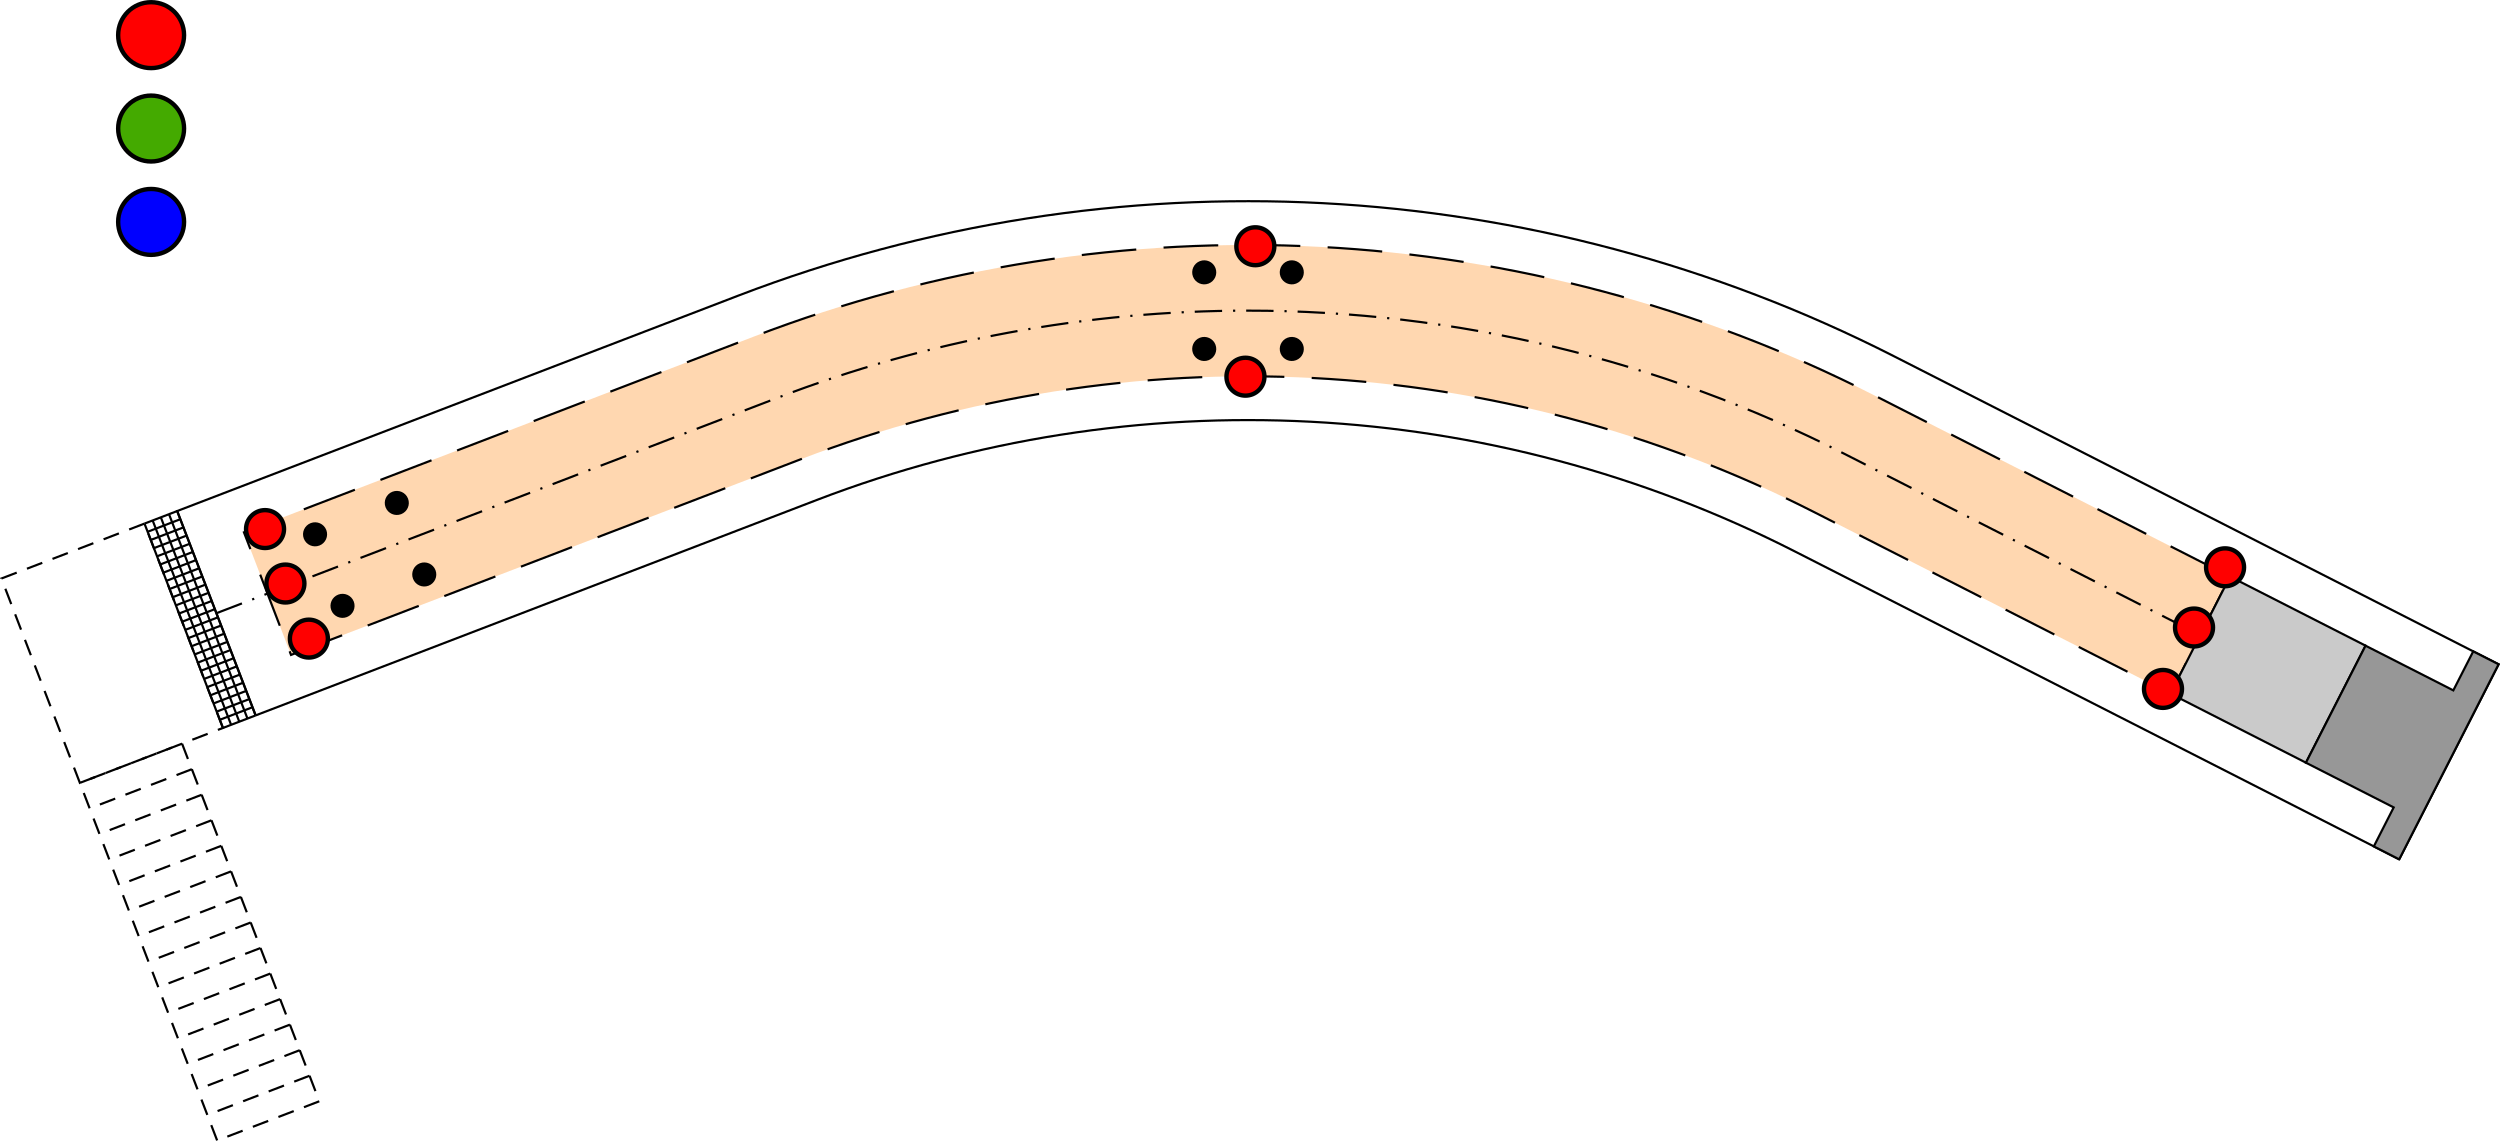<?xml version="1.0" encoding="UTF-8" standalone="no"?>
<svg
   xmlns:dc="http://purl.org/dc/elements/1.1/"
   xmlns:cc="http://creativecommons.org/ns#"
   xmlns:rdf="http://www.w3.org/1999/02/22-rdf-syntax-ns#"
   xmlns:svg="http://www.w3.org/2000/svg"
   xmlns="http://www.w3.org/2000/svg"
   width="160.563mm"
   height="73.339mm"
   viewBox="0 0 568.923 259.861"
   id="svg2"
   version="1.1">
  <defs
     id="defs4" />
  <g
     transform="translate(1.756,-15.468)"
     style="display:inline"
     id="layer2">
    <g
       transform="matrix(1.167,-0.448,0.448,1.167,-17.842,139.814)"
       id="surface286818">
      <path
         style="fill:none;stroke:#000000;stroke-width:0.399;stroke-linecap:butt;stroke-linejoin:miter;stroke-miterlimit:10;stroke-opacity:1"
         d="m 5.9375e-4,2.8125e-4 109.391,0 c 62.105,0 121.316,-26.363 162.875,-72.52 l 82.664,-91.805"
         transform="matrix(1,0,0,-1,44.433,50.012)"
         id="path5036" />
      <path
         style="fill:none;stroke:#000000;stroke-width:0.399;stroke-linecap:butt;stroke-linejoin:miter;stroke-miterlimit:10;stroke-opacity:1"
         d="m 5.9375e-4,2.8125e-4 0,39.852 109.391,0 c 73.398,0 143.375,-31.16 192.492,-85.707 l 82.66,-91.805 -29.621,-26.66"
         transform="matrix(1,0,0,-1,44.433,50.012)"
         id="path5038" />
      <path
         style="fill:#ffd7b0;fill-opacity:1;fill-rule:nonzero;stroke:#000000;stroke-width:0.399;stroke-linecap:butt;stroke-linejoin:miter;stroke-miterlimit:10;stroke-dasharray:9.963, 4.981;stroke-opacity:1"
         d="m 9.962,7.969 99.43,0 c 64.367,0 125.73,-27.324 168.801,-75.156 l 48.664,-54.047 17.766,16 -48.664,54.047 C 248.356,1.68 180.532,31.879 109.391,31.879 l -99.43,0 z m 0,0"
         transform="matrix(1,0,0,-1,44.433,50.012)"
         id="path5040" />
      <path
         style="fill:none;stroke:#000000;stroke-width:0.399;stroke-linecap:butt;stroke-linejoin:miter;stroke-miterlimit:10;stroke-dasharray:4.981, 1.993, 0.399, 1.993;stroke-opacity:1"
         d="m 5.9375e-4,19.926 109.391,0 c 29.285,0 58.344,-5.387 85.684,-15.883 35.219,-13.52 66.762,-35.199 92,-63.23 l 82.66,-91.805"
         transform="matrix(1,0,0,-1,44.433,50.012)"
         id="path5042" />
      <path
         style="fill:#cacaca;fill-opacity:1;fill-rule:nonzero;stroke:#000000;stroke-width:0.399;stroke-linecap:butt;stroke-linejoin:miter;stroke-miterlimit:10;stroke-opacity:1"
         d="m 363.149,-125.812 -18.531,20.582 -17.77,-16 18.535,-20.582 z m 0,0"
         transform="matrix(1,0,0,-1,44.433,50.012)"
         id="path5044" />
      <path
         style="fill:#979797;fill-opacity:1;fill-rule:nonzero;stroke:#000000;stroke-width:0.399;stroke-linecap:butt;stroke-linejoin:miter;stroke-miterlimit:10;stroke-opacity:1"
         d="m 375.145,-139.136 -12,13.324 -17.77,-16 12,-13.324 -5.922,-5.332 3.469,-3.852 29.617,26.664 -3.469,3.848 z m 0,0"
         transform="matrix(1,0,0,-1,44.433,50.012)"
         id="path5046" />
      <path
         style="fill:#000000;fill-opacity:1;fill-rule:nonzero;stroke:none"
         d="m 251.637,42.312 c 0,-1.207 -0.984,-2.191 -2.195,-2.191 -1.207,0 -2.191,0.984 -2.191,2.191 0,1.211 0.984,2.195 2.191,2.195 1.211,0 2.195,-0.984 2.195,-2.195 z m 0,0"
         id="path5048" />
      <path
         style="fill:#000000;fill-opacity:1;fill-rule:nonzero;stroke:none"
         d="m 246.637,55.336 c 0,-1.211 -0.98,-2.191 -2.191,-2.191 -1.211,0 -2.191,0.98 -2.191,2.191 0,1.211 0.98,2.191 2.191,2.191 1.211,0 2.191,-0.98 2.191,-2.191 z m 0,0"
         id="path5050" />
      <path
         style="fill:#000000;fill-opacity:1;fill-rule:nonzero;stroke:none"
         d="m 236.754,36.602 c 0,-1.211 -0.98,-2.191 -2.191,-2.191 -1.211,0 -2.191,0.98 -2.191,2.191 0,1.211 0.98,2.191 2.191,2.191 1.211,0 2.191,-0.98 2.191,-2.191 z m 0,0"
         id="path5052" />
      <path
         style="fill:#000000;fill-opacity:1;fill-rule:nonzero;stroke:none"
         d="m 231.754,49.621 c 0,-1.207 -0.98,-2.191 -2.191,-2.191 -1.211,0 -2.191,0.984 -2.191,2.191 0,1.211 0.98,2.195 2.191,2.195 1.211,0 2.191,-0.984 2.191,-2.195 z m 0,0"
         id="path5054" />
      <path
         style="fill:#000000;fill-opacity:1;fill-rule:nonzero;stroke:none"
         d="m 84.48,23.113 c 0,-1.211 -0.98,-2.191 -2.191,-2.191 -1.211,0 -2.191,0.98 -2.191,2.191 0,1.211 0.98,2.191 2.191,2.191 1.211,0 2.191,-0.98 2.191,-2.191 z m 0,0"
         id="path5056" />
      <path
         style="fill:#000000;fill-opacity:1;fill-rule:nonzero;stroke:none"
         d="m 84.48,37.062 c 0,-1.211 -0.98,-2.191 -2.191,-2.191 -1.211,0 -2.191,0.98 -2.191,2.191 0,1.211 0.98,2.191 2.191,2.191 1.211,0 2.191,-0.98 2.191,-2.191 z m 0,0"
         id="path5058" />
      <path
         style="fill:#000000;fill-opacity:1;fill-rule:nonzero;stroke:none"
         d="m 68.543,23.113 c 0,-1.211 -0.984,-2.191 -2.191,-2.191 -1.211,0 -2.195,0.98 -2.195,2.191 0,1.211 0.984,2.191 2.195,2.191 1.207,0 2.191,-0.98 2.191,-2.191 z m 0,0"
         id="path5060" />
      <path
         style="fill:#000000;fill-opacity:1;fill-rule:nonzero;stroke:none"
         d="m 68.543,37.062 c 0,-1.211 -0.984,-2.191 -2.191,-2.191 -1.211,0 -2.195,0.98 -2.195,2.191 0,1.211 0.984,2.191 2.195,2.191 1.207,0 2.191,-0.98 2.191,-2.191 z m 0,0"
         id="path5062" />
      <path
         style="fill:none;stroke:#000000;stroke-width:0.399;stroke-linecap:butt;stroke-linejoin:miter;stroke-miterlimit:10;stroke-dasharray:2.989, 1.993;stroke-opacity:1"
         d="m -6.374,2.8125e-4 0,39.852 -27.898,0 0,-39.852 z m 0,0"
         transform="matrix(1,0,0,-1,44.433,50.012)"
         id="path5064" />
      <path
         style="fill:none;stroke:#000000;stroke-width:0.399;stroke-linecap:butt;stroke-linejoin:miter;stroke-miterlimit:10;stroke-dasharray:2.989, 1.993;stroke-opacity:1"
         d="m -14.347,2.8125e-4 0,-69.738 -19.926,0 0,69.738 z m 0,0"
         transform="matrix(1,0,0,-1,44.433,50.012)"
         id="path5066" />
      <path
         style="fill:none;stroke:#000000;stroke-width:0.399;stroke-linecap:butt;stroke-linejoin:miter;stroke-miterlimit:10;stroke-dasharray:2.989, 1.993;stroke-opacity:1"
         d="m -14.347,-4.98 -19.926,0"
         transform="matrix(1,0,0,-1,44.433,50.012)"
         id="path5068" />
      <path
         style="fill:none;stroke:#000000;stroke-width:0.399;stroke-linecap:butt;stroke-linejoin:miter;stroke-miterlimit:10;stroke-dasharray:2.989, 1.993;stroke-opacity:1"
         d="m -14.347,-9.965 -19.926,0"
         transform="matrix(1,0,0,-1,44.433,50.012)"
         id="path5070" />
      <path
         style="fill:none;stroke:#000000;stroke-width:0.399;stroke-linecap:butt;stroke-linejoin:miter;stroke-miterlimit:10;stroke-dasharray:2.989, 1.993;stroke-opacity:1"
         d="m -14.347,-14.945 -19.926,0"
         transform="matrix(1,0,0,-1,44.433,50.012)"
         id="path5072" />
      <path
         style="fill:none;stroke:#000000;stroke-width:0.399;stroke-linecap:butt;stroke-linejoin:miter;stroke-miterlimit:10;stroke-dasharray:2.989, 1.993;stroke-opacity:1"
         d="m -14.347,-19.925 -19.926,0"
         transform="matrix(1,0,0,-1,44.433,50.012)"
         id="path5074" />
      <path
         style="fill:none;stroke:#000000;stroke-width:0.399;stroke-linecap:butt;stroke-linejoin:miter;stroke-miterlimit:10;stroke-dasharray:2.989, 1.993;stroke-opacity:1"
         d="m -14.347,-24.906 -19.926,0"
         transform="matrix(1,0,0,-1,44.433,50.012)"
         id="path5076" />
      <path
         style="fill:none;stroke:#000000;stroke-width:0.399;stroke-linecap:butt;stroke-linejoin:miter;stroke-miterlimit:10;stroke-dasharray:2.989, 1.993;stroke-opacity:1"
         d="m -14.347,-29.886 -19.926,0"
         transform="matrix(1,0,0,-1,44.433,50.012)"
         id="path5078" />
      <path
         style="fill:none;stroke:#000000;stroke-width:0.399;stroke-linecap:butt;stroke-linejoin:miter;stroke-miterlimit:10;stroke-dasharray:2.989, 1.993;stroke-opacity:1"
         d="m -14.347,-34.871 -19.926,0"
         transform="matrix(1,0,0,-1,44.433,50.012)"
         id="path5080" />
      <path
         style="fill:none;stroke:#000000;stroke-width:0.399;stroke-linecap:butt;stroke-linejoin:miter;stroke-miterlimit:10;stroke-dasharray:2.989, 1.993;stroke-opacity:1"
         d="m -14.347,-39.851 -19.926,0"
         transform="matrix(1,0,0,-1,44.433,50.012)"
         id="path5082" />
      <path
         style="fill:none;stroke:#000000;stroke-width:0.399;stroke-linecap:butt;stroke-linejoin:miter;stroke-miterlimit:10;stroke-dasharray:2.989, 1.993;stroke-opacity:1"
         d="m -14.347,-44.832 -19.926,0"
         transform="matrix(1,0,0,-1,44.433,50.012)"
         id="path5084" />
      <path
         style="fill:none;stroke:#000000;stroke-width:0.399;stroke-linecap:butt;stroke-linejoin:miter;stroke-miterlimit:10;stroke-dasharray:2.989, 1.993;stroke-opacity:1"
         d="m -14.347,-49.812 -19.926,0"
         transform="matrix(1,0,0,-1,44.433,50.012)"
         id="path5086" />
      <path
         style="fill:none;stroke:#000000;stroke-width:0.399;stroke-linecap:butt;stroke-linejoin:miter;stroke-miterlimit:10;stroke-dasharray:2.989, 1.993;stroke-opacity:1"
         d="m -14.347,-54.793 -19.926,0"
         transform="matrix(1,0,0,-1,44.433,50.012)"
         id="path5088" />
      <path
         style="fill:none;stroke:#000000;stroke-width:0.399;stroke-linecap:butt;stroke-linejoin:miter;stroke-miterlimit:10;stroke-dasharray:2.989, 1.993;stroke-opacity:1"
         d="m -14.347,-59.777 -19.926,0"
         transform="matrix(1,0,0,-1,44.433,50.012)"
         id="path5090" />
      <path
         style="fill:none;stroke:#000000;stroke-width:0.399;stroke-linecap:butt;stroke-linejoin:miter;stroke-miterlimit:10;stroke-dasharray:2.989, 1.993;stroke-opacity:1"
         d="m -14.347,-64.758 -19.926,0"
         transform="matrix(1,0,0,-1,44.433,50.012)"
         id="path5092" />
      <path
         style="fill:none;stroke:#000000;stroke-width:0.399;stroke-linecap:butt;stroke-linejoin:miter;stroke-miterlimit:10;stroke-opacity:1"
         d="m 5.9375e-4,2.8125e-4 -6.375,0"
         transform="matrix(1,0,0,-1,44.433,50.012)"
         id="path5094" />
      <path
         style="fill:none;stroke:#000000;stroke-width:0.399;stroke-linecap:butt;stroke-linejoin:miter;stroke-miterlimit:10;stroke-opacity:1"
         d="m 5.9375e-4,1.594 -6.375,0"
         transform="matrix(1,0,0,-1,44.433,50.012)"
         id="path5096" />
      <path
         style="fill:none;stroke:#000000;stroke-width:0.399;stroke-linecap:butt;stroke-linejoin:miter;stroke-miterlimit:10;stroke-opacity:1"
         d="m 5.9375e-4,3.188 -6.375,0"
         transform="matrix(1,0,0,-1,44.433,50.012)"
         id="path5098" />
      <path
         style="fill:none;stroke:#000000;stroke-width:0.399;stroke-linecap:butt;stroke-linejoin:miter;stroke-miterlimit:10;stroke-opacity:1"
         d="m 5.9375e-4,4.782 -6.375,0"
         transform="matrix(1,0,0,-1,44.433,50.012)"
         id="path5100" />
      <path
         style="fill:none;stroke:#000000;stroke-width:0.399;stroke-linecap:butt;stroke-linejoin:miter;stroke-miterlimit:10;stroke-opacity:1"
         d="m 5.9375e-4,6.375 -6.375,0"
         transform="matrix(1,0,0,-1,44.433,50.012)"
         id="path5102" />
      <path
         style="fill:none;stroke:#000000;stroke-width:0.399;stroke-linecap:butt;stroke-linejoin:miter;stroke-miterlimit:10;stroke-opacity:1"
         d="m 5.9375e-4,7.969 -6.375,0"
         transform="matrix(1,0,0,-1,44.433,50.012)"
         id="path5104" />
      <path
         style="fill:none;stroke:#000000;stroke-width:0.399;stroke-linecap:butt;stroke-linejoin:miter;stroke-miterlimit:10;stroke-opacity:1"
         d="m 5.9375e-4,9.563 -6.375,0"
         transform="matrix(1,0,0,-1,44.433,50.012)"
         id="path5106" />
      <path
         style="fill:none;stroke:#000000;stroke-width:0.399;stroke-linecap:butt;stroke-linejoin:miter;stroke-miterlimit:10;stroke-opacity:1"
         d="m 5.9375e-4,11.157 -6.375,0"
         transform="matrix(1,0,0,-1,44.433,50.012)"
         id="path5108" />
      <path
         style="fill:none;stroke:#000000;stroke-width:0.399;stroke-linecap:butt;stroke-linejoin:miter;stroke-miterlimit:10;stroke-opacity:1"
         d="m 5.9375e-4,12.75 -6.375,0"
         transform="matrix(1,0,0,-1,44.433,50.012)"
         id="path5110" />
      <path
         style="fill:none;stroke:#000000;stroke-width:0.399;stroke-linecap:butt;stroke-linejoin:miter;stroke-miterlimit:10;stroke-opacity:1"
         d="m 5.9375e-4,14.348 -6.375,0"
         transform="matrix(1,0,0,-1,44.433,50.012)"
         id="path5112" />
      <path
         style="fill:none;stroke:#000000;stroke-width:0.399;stroke-linecap:butt;stroke-linejoin:miter;stroke-miterlimit:10;stroke-opacity:1"
         d="m 5.9375e-4,15.942 -6.375,0"
         transform="matrix(1,0,0,-1,44.433,50.012)"
         id="path5114" />
      <path
         style="fill:none;stroke:#000000;stroke-width:0.399;stroke-linecap:butt;stroke-linejoin:miter;stroke-miterlimit:10;stroke-opacity:1"
         d="m 5.9375e-4,17.535 -6.375,0"
         transform="matrix(1,0,0,-1,44.433,50.012)"
         id="path5116" />
      <path
         style="fill:none;stroke:#000000;stroke-width:0.399;stroke-linecap:butt;stroke-linejoin:miter;stroke-miterlimit:10;stroke-opacity:1"
         d="m 5.9375e-4,19.129 -6.375,0"
         transform="matrix(1,0,0,-1,44.433,50.012)"
         id="path5118" />
      <path
         style="fill:none;stroke:#000000;stroke-width:0.399;stroke-linecap:butt;stroke-linejoin:miter;stroke-miterlimit:10;stroke-opacity:1"
         d="m 5.9375e-4,20.723 -6.375,0"
         transform="matrix(1,0,0,-1,44.433,50.012)"
         id="path5120" />
      <path
         style="fill:none;stroke:#000000;stroke-width:0.399;stroke-linecap:butt;stroke-linejoin:miter;stroke-miterlimit:10;stroke-opacity:1"
         d="m 5.9375e-4,22.317 -6.375,0"
         transform="matrix(1,0,0,-1,44.433,50.012)"
         id="path5122" />
      <path
         style="fill:none;stroke:#000000;stroke-width:0.399;stroke-linecap:butt;stroke-linejoin:miter;stroke-miterlimit:10;stroke-opacity:1"
         d="m 5.9375e-4,23.91 -6.375,0"
         transform="matrix(1,0,0,-1,44.433,50.012)"
         id="path5124" />
      <path
         style="fill:none;stroke:#000000;stroke-width:0.399;stroke-linecap:butt;stroke-linejoin:miter;stroke-miterlimit:10;stroke-opacity:1"
         d="m 5.9375e-4,25.504 -6.375,0"
         transform="matrix(1,0,0,-1,44.433,50.012)"
         id="path5126" />
      <path
         style="fill:none;stroke:#000000;stroke-width:0.399;stroke-linecap:butt;stroke-linejoin:miter;stroke-miterlimit:10;stroke-opacity:1"
         d="m 5.9375e-4,27.098 -6.375,0"
         transform="matrix(1,0,0,-1,44.433,50.012)"
         id="path5128" />
      <path
         style="fill:none;stroke:#000000;stroke-width:0.399;stroke-linecap:butt;stroke-linejoin:miter;stroke-miterlimit:10;stroke-opacity:1"
         d="m 5.9375e-4,28.692 -6.375,0"
         transform="matrix(1,0,0,-1,44.433,50.012)"
         id="path5130" />
      <path
         style="fill:none;stroke:#000000;stroke-width:0.399;stroke-linecap:butt;stroke-linejoin:miter;stroke-miterlimit:10;stroke-opacity:1"
         d="m 5.9375e-4,30.285 -6.375,0"
         transform="matrix(1,0,0,-1,44.433,50.012)"
         id="path5132" />
      <path
         style="fill:none;stroke:#000000;stroke-width:0.399;stroke-linecap:butt;stroke-linejoin:miter;stroke-miterlimit:10;stroke-opacity:1"
         d="m 5.9375e-4,31.879 -6.375,0"
         transform="matrix(1,0,0,-1,44.433,50.012)"
         id="path5134" />
      <path
         style="fill:none;stroke:#000000;stroke-width:0.399;stroke-linecap:butt;stroke-linejoin:miter;stroke-miterlimit:10;stroke-opacity:1"
         d="m 5.9375e-4,33.473 -6.375,0"
         transform="matrix(1,0,0,-1,44.433,50.012)"
         id="path5136" />
      <path
         style="fill:none;stroke:#000000;stroke-width:0.399;stroke-linecap:butt;stroke-linejoin:miter;stroke-miterlimit:10;stroke-opacity:1"
         d="m 5.9375e-4,35.067 -6.375,0"
         transform="matrix(1,0,0,-1,44.433,50.012)"
         id="path5138" />
      <path
         style="fill:none;stroke:#000000;stroke-width:0.399;stroke-linecap:butt;stroke-linejoin:miter;stroke-miterlimit:10;stroke-opacity:1"
         d="m 5.9375e-4,36.664 -6.375,0"
         transform="matrix(1,0,0,-1,44.433,50.012)"
         id="path5140" />
      <path
         style="fill:none;stroke:#000000;stroke-width:0.399;stroke-linecap:butt;stroke-linejoin:miter;stroke-miterlimit:10;stroke-opacity:1"
         d="m 5.9375e-4,38.258 -6.375,0"
         transform="matrix(1,0,0,-1,44.433,50.012)"
         id="path5142" />
      <path
         style="fill:none;stroke:#000000;stroke-width:0.399;stroke-linecap:butt;stroke-linejoin:miter;stroke-miterlimit:10;stroke-opacity:1"
         d="m 5.9375e-4,39.852 -6.375,0"
         transform="matrix(1,0,0,-1,44.433,50.012)"
         id="path5144" />
      <path
         style="fill:none;stroke:#000000;stroke-width:0.399;stroke-linecap:butt;stroke-linejoin:miter;stroke-miterlimit:10;stroke-opacity:1"
         d="m 5.9375e-4,2.8125e-4 0,39.852"
         transform="matrix(1,0,0,-1,44.433,50.012)"
         id="path5146" />
      <path
         style="fill:none;stroke:#000000;stroke-width:0.399;stroke-linecap:butt;stroke-linejoin:miter;stroke-miterlimit:10;stroke-opacity:1"
         d="m -1.593,2.8125e-4 0,39.852"
         transform="matrix(1,0,0,-1,44.433,50.012)"
         id="path5148" />
      <path
         style="fill:none;stroke:#000000;stroke-width:0.399;stroke-linecap:butt;stroke-linejoin:miter;stroke-miterlimit:10;stroke-opacity:1"
         d="m -3.187,2.8125e-4 0,39.852"
         transform="matrix(1,0,0,-1,44.433,50.012)"
         id="path5150" />
      <path
         style="fill:none;stroke:#000000;stroke-width:0.399;stroke-linecap:butt;stroke-linejoin:miter;stroke-miterlimit:10;stroke-opacity:1"
         d="m -4.781,2.8125e-4 0,39.852"
         transform="matrix(1,0,0,-1,44.433,50.012)"
         id="path5152" />
      <path
         style="fill:none;stroke:#000000;stroke-width:0.399;stroke-linecap:butt;stroke-linejoin:miter;stroke-miterlimit:10;stroke-opacity:1"
         d="m -6.374,2.8125e-4 0,39.852"
         transform="matrix(1,0,0,-1,44.433,50.012)"
         id="path5154" />
    </g>
  </g>
  <g
     transform="translate(1.756,-15.468)"
     style="display:inline"
     id="layer3">
    <g
       id="all-sensors"
       transform="translate(-48.198,-210.434)">
      <ellipse
         ry="4.312"
         rx="4.323"
         cy="346.302"
         cx="106.756"
         id="position1"
         style="fill:#ff0000;fill-rule:evenodd;stroke:#000000;stroke-width:1px;stroke-linecap:butt;stroke-linejoin:miter;stroke-opacity:1" />
      <ellipse
         ry="4.312"
         rx="4.323"
         cy="358.696"
         cx="111.392"
         id="position2"
         style="fill:#ff0000;fill-rule:evenodd;stroke:#000000;stroke-width:1px;stroke-linecap:butt;stroke-linejoin:miter;stroke-opacity:1" />
      <ellipse
         ry="4.312"
         rx="4.323"
         cy="371.229"
         cx="116.734"
         id="position3"
         style="fill:#ff0000;fill-rule:evenodd;stroke:#000000;stroke-width:1px;stroke-linecap:butt;stroke-linejoin:miter;stroke-opacity:1" />
      <ellipse
         ry="4.312"
         rx="4.323"
         cy="281.94"
         cx="332.118"
         id="position5"
         style="fill:#ff0000;fill-rule:evenodd;stroke:#000000;stroke-width:1px;stroke-linecap:butt;stroke-linejoin:miter;stroke-opacity:1" />
      <ellipse
         ry="4.312"
         rx="4.323"
         cy="355.001"
         cx="552.797"
         id="position6"
         style="fill:#ff0000;fill-rule:evenodd;stroke:#000000;stroke-width:1px;stroke-linecap:butt;stroke-linejoin:miter;stroke-opacity:1" />
      <ellipse
         ry="4.312"
         rx="4.323"
         cy="368.703"
         cx="545.733"
         id="position7"
         style="fill:#ff0000;fill-rule:evenodd;stroke:#000000;stroke-width:1px;stroke-linecap:butt;stroke-linejoin:miter;stroke-opacity:1" />
      <ellipse
         ry="4.312"
         rx="4.323"
         cy="382.68"
         cx="538.671"
         id="position8"
         style="fill:#ff0000;fill-rule:evenodd;stroke:#000000;stroke-width:1px;stroke-linecap:butt;stroke-linejoin:miter;stroke-opacity:1" />
      <ellipse
         ry="4.312"
         rx="4.323"
         cy="311.625"
         cx="329.867"
         id="position4"
         style="fill:#ff0000;fill-rule:evenodd;stroke:#000000;stroke-width:1px;stroke-linecap:butt;stroke-linejoin:miter;stroke-opacity:1" />
    </g>
    <circle
       style="fill:#ff0000;fill-rule:evenodd;stroke:#000000;stroke-width:1px;stroke-linecap:butt;stroke-linejoin:miter;stroke-opacity:1"
       id="group1"
       cx="32.632"
       cy="23.468"
       r="7.5" />
    <circle
       style="fill:#44aa00;fill-rule:evenodd;stroke:#000000;stroke-width:1px;stroke-linecap:butt;stroke-linejoin:miter;stroke-opacity:1"
       id="group2"
       cx="32.632"
       cy="44.718"
       r="7.5" />
    <circle
       style="fill:#0000ff;fill-rule:evenodd;stroke:#000000;stroke-width:1px;stroke-linecap:butt;stroke-linejoin:miter;stroke-opacity:1"
       id="group3"
       cx="32.632"
       cy="65.968"
       r="7.5" />
  </g>
</svg>

